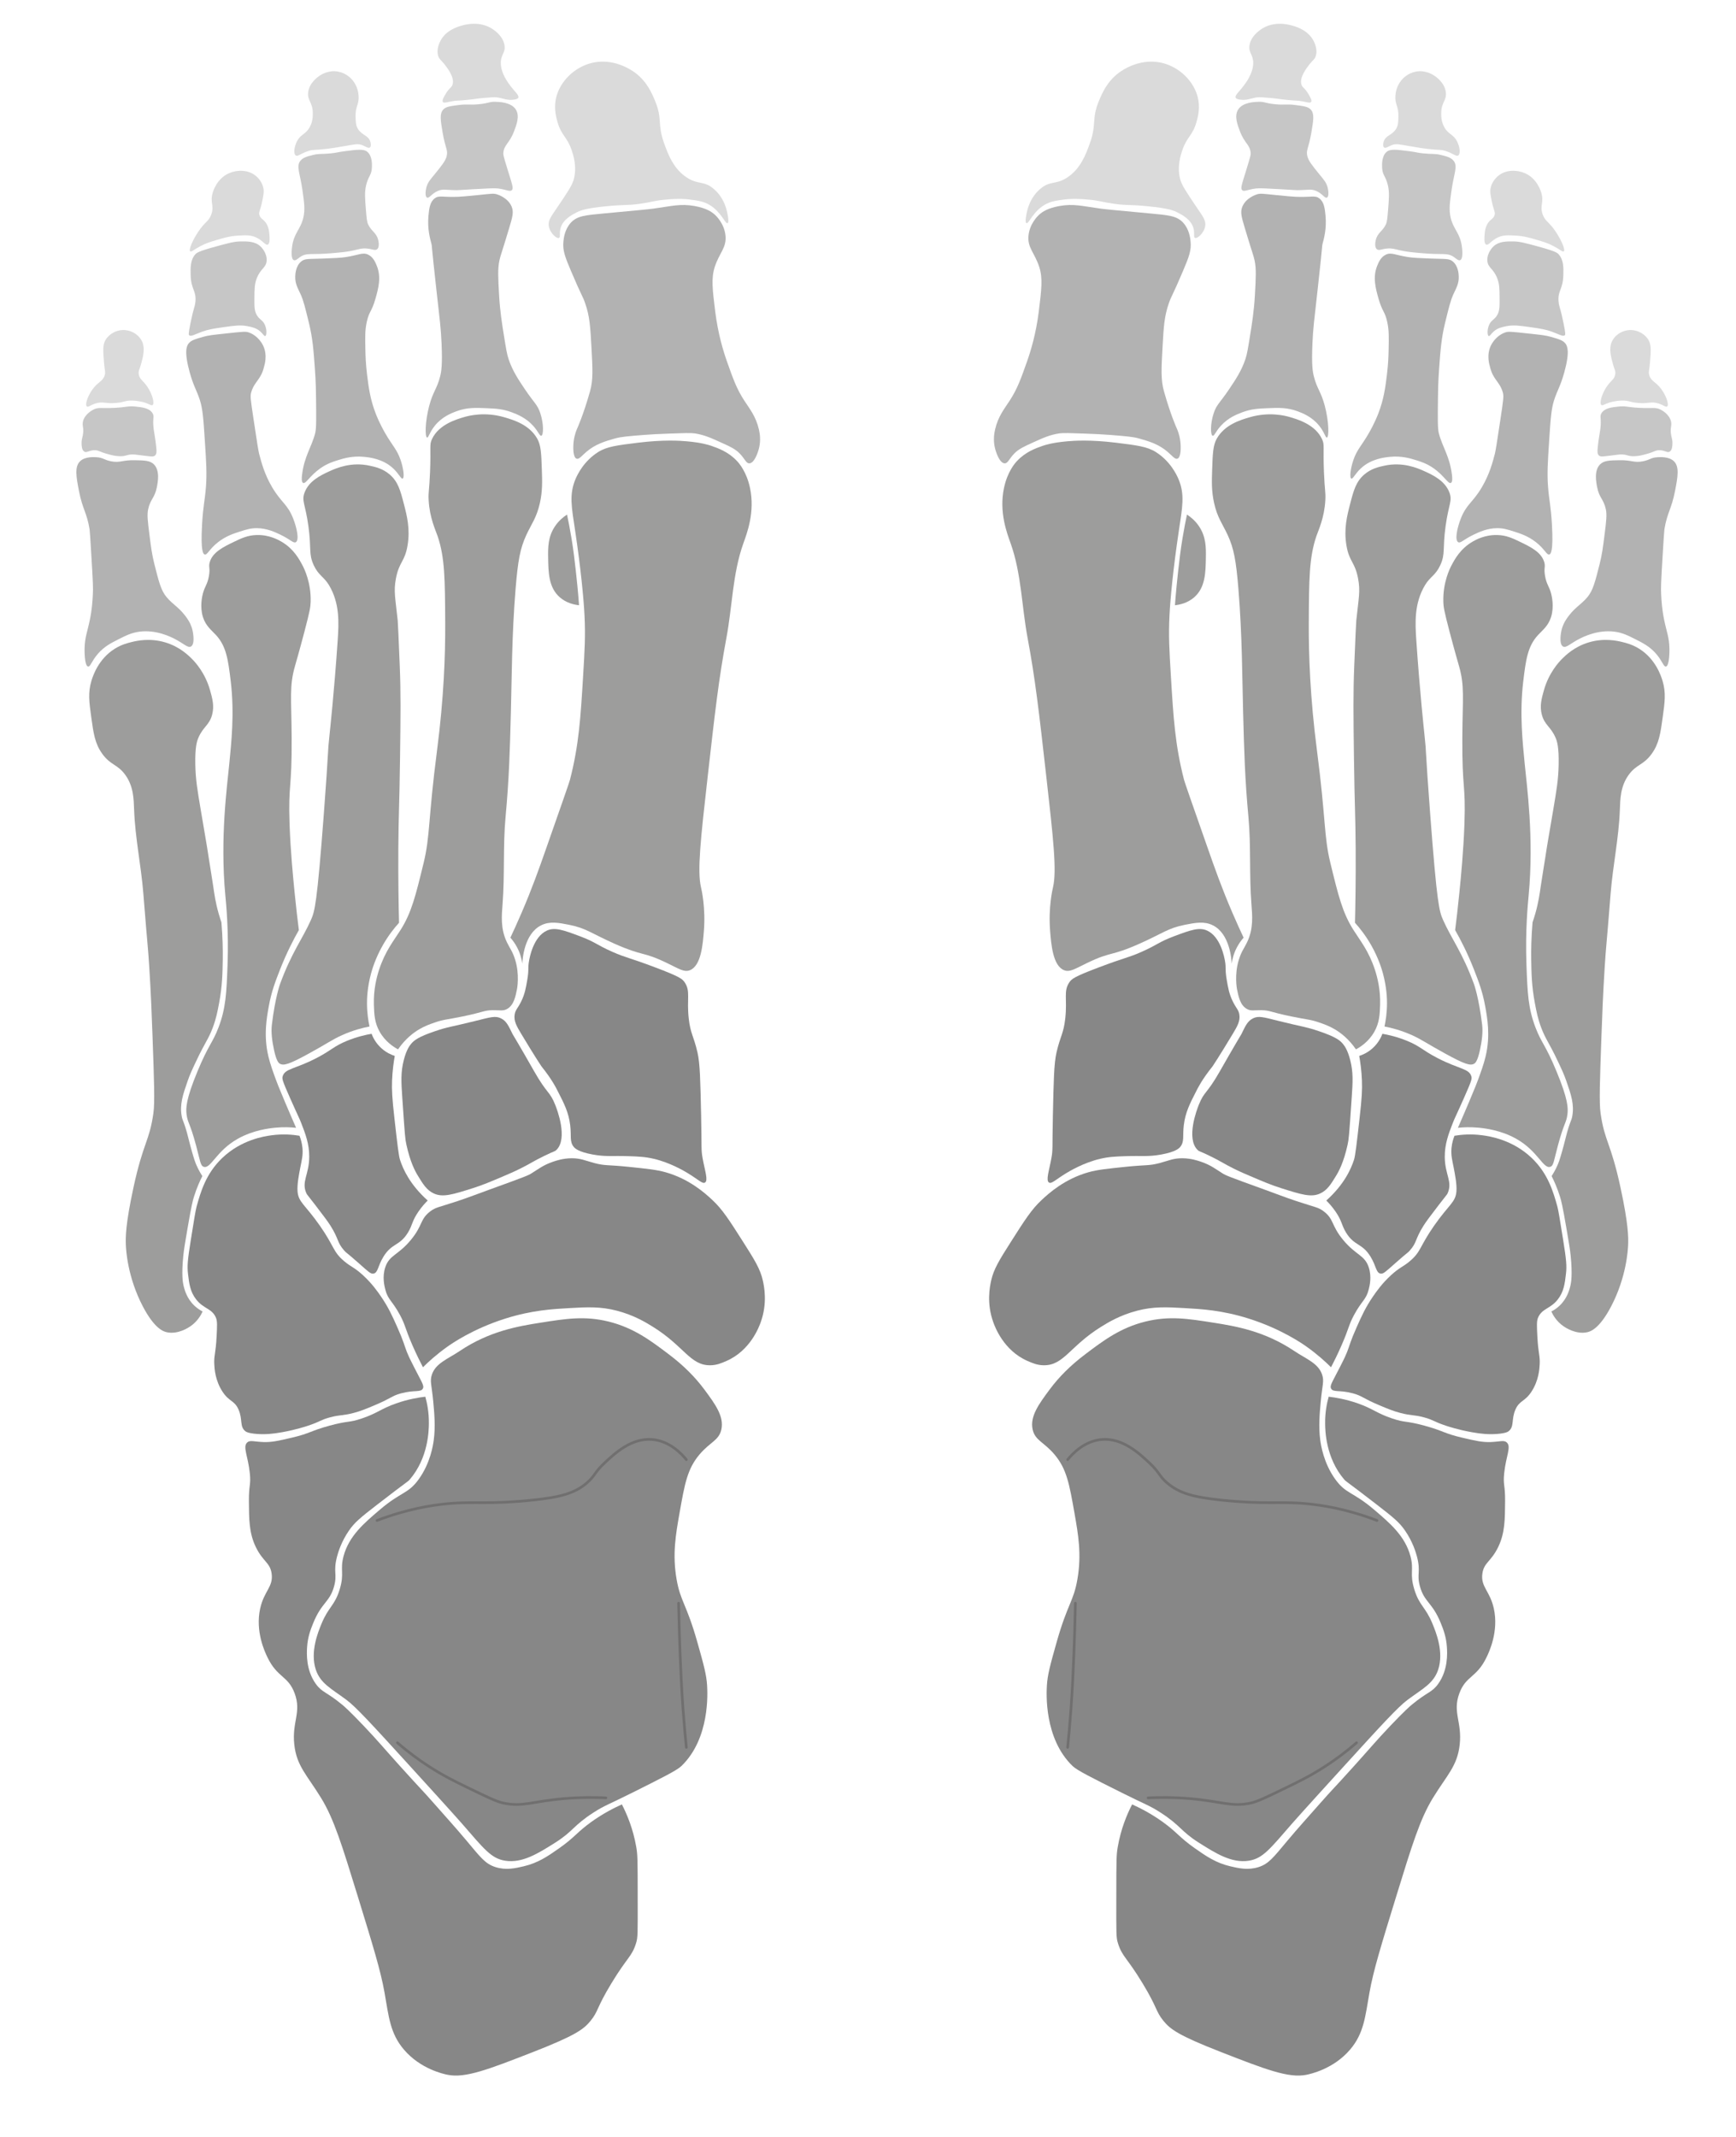 <?xml version="1.0" encoding="utf-8"?>
<!-- Generator: Adobe Illustrator 27.0.0, SVG Export Plug-In . SVG Version: 6.00 Build 0)  -->
<svg version="1.1" xmlns="http://www.w3.org/2000/svg" xmlns:xlink="http://www.w3.org/1999/xlink" x="0px" y="0px"
	 viewBox="0 0 649.19 798.69" enable-background="new 0 0 649.19 798.69" xml:space="preserve">
<g>
	<path id="rightTalus" fill="#878787" d="M392.53,519.36c3.43-4.6,7.64-8.9,13.43-13.26c6.53-4.92,12.92-9.79,22.35-12.12
		c8.92-2.2,15.85-1.11,25.59,0.43c8.28,1.31,19.01,3.12,30.11,10.57c4.44,2.98,9.01,4.56,10.41,8.85c0.82,2.49,0.07,3.73-0.52,10.06
		c-0.39,4.21-0.87,9.38-0.18,14.42c0.26,1.9,1.25,8.51,5.58,14.56c4.02,5.61,6.48,4.55,14.52,11.38
		c5.99,5.09,11.61,9.86,13.63,17.43c1.4,5.26-0.41,6.31,1.44,12.4c1.89,6.18,4.18,6.46,6.81,12.87c1.27,3.1,4.33,10.52,2.11,17.15
		c-1.73,5.15-5.7,7.01-11.45,11.27c-3.58,2.65-10.07,9.76-23.03,23.97c-16.73,18.34-19.98,22.07-19.98,22.07
		c-8.5,9.77-11.12,13.28-16.39,14.09c-6.39,0.97-12.27-2.73-18.54-6.68c-6.96-4.38-6.72-6.36-14.52-11.38
		c-4.19-2.69-5.36-2.83-14.51-7.41c-11.06-5.53-16.58-8.29-18.26-9.9c-10.75-10.31-9.79-27.36-9.64-30.08
		c0.23-4.11,1.34-8.05,3.56-15.93c4.16-14.79,6.4-15.41,7.86-23.85c1.61-9.31,0.31-16.69-1.09-24.64
		c-1.95-11.05-2.93-16.57-7.46-21.95c-4.01-4.75-7.29-5.23-8.2-9.38C385.1,529.46,388.43,524.87,392.53,519.36z"/>
	<path id="rightCalcaneus" fill="#878787" d="M423.36,674.45c-1.98,3.85-4.21,9.21-5.36,15.86c-0.51,2.95-0.54,4.33-0.55,18.72
		c-0.01,14.23-0.08,15.08,0.64,17.38c1.58,5,3.22,5.08,9.17,14.88c5.73,9.44,4.8,10.33,7.8,14.04c2.55,3.15,5.62,5.46,21.36,11.61
		c16.93,6.62,25.53,9.9,32.09,8.58c1.7-0.34,10.19-2.21,16.34-9.4c5.23-6.1,5.69-12.44,7.28-21.38c1.47-8.26,4.32-17.48,10-35.94
		c5.93-19.25,8.9-28.88,13.68-36.7c5.21-8.52,9.2-11.97,10.06-20.05c0.91-8.55-2.78-12.01-0.13-19.14
		c2.47-6.66,6.44-5.67,10.21-13.54c0.9-1.88,4.58-9.57,2.67-18.17c-1.47-6.61-4.96-8.04-4.28-13.01c0.58-4.2,3.24-4.41,5.92-9.95
		c2.58-5.33,2.52-10.5,2.58-17.1c0.05-6.28-0.81-5.99-0.34-10.5c0.67-6.41,2.72-9.84,1-11.46c-1.08-1.02-2.56-0.29-6.12-0.17
		c-3.13,0.1-5.65-0.48-10.68-1.66c-6.79-1.58-6.8-2.51-14.05-4.48c-7.17-1.94-6.97-0.97-12.04-2.68c-5.89-1.98-7.08-3.61-12.86-5.64
		c-4.51-1.58-8.39-2.2-10.88-2.49c-0.64,2.28-1.39,5.78-1.33,10.08c0.03,2.43,0.16,12.71,7.11,20.83c0.81,0.95,0.29,0.21,12,9.26
		c6.66,5.15,8.66,6.81,10.78,9.88c2.9,4.2,4.07,8.23,4.47,9.77c1.5,5.8-0.2,6.41,1.1,11.1c1.64,5.92,4.61,5.91,7.74,13.58
		c0.96,2.35,2.12,5.26,2.35,9.23c0.12,2.11,0.49,8.37-3.27,13.61c-2.36,3.29-4.02,2.93-9.89,7.8c-0.71,0.59-2.53,2.13-8,7.87
		c-5.4,5.68-7.69,8.52-13.59,15.05c-8.32,9.22-7.84,8.43-12.78,14.04c-4.02,4.57-8.12,9.08-12.03,13.75
		c-5.28,6.29-7.02,8.74-10.89,9.97c-3.94,1.25-7.51,0.42-10.53-0.29c-5.41-1.26-9.05-3.77-13.3-6.76c-5.87-4.12-6.55-5.9-11.96-9.8
		C430.3,677.76,426.14,675.69,423.36,674.45z"/>
	<path id="rightNavicular" fill="#878787" d="M389.53,448.53c-3.78,3.52-6.34,7.54-11.47,15.6c-4.29,6.74-6.45,10.19-7.41,14.51
		c-0.5,2.25-1.78,8.45,0.8,15.59c0.58,1.62,3.81,10.55,12.81,14.47c1.88,0.82,3.6,1.57,6,1.61c7.55,0.12,9.77-7.09,21.47-14.36
		c2.63-1.64,7.12-4.38,13.52-6.04c6.13-1.59,10.88-1.36,17.77-0.97c6.18,0.35,13.96,0.78,23.84,3.89
		c12.19,3.83,20.17,9.4,21.81,10.57c3.94,2.8,6.96,5.55,9.08,7.65c0.94-1.79,2.39-4.67,3.98-8.31c2.84-6.54,2.54-7.33,4.58-11.15
		c2.93-5.47,4.53-5.68,5.53-9.62c0.33-1.31,1.2-4.7,0-8.3c-1.54-4.64-4.75-4.39-9.57-10.22c-4.58-5.54-3.32-7.74-7.36-10.75
		c-2-1.48-2.88-1.37-10.14-3.77c-4-1.32-7.93-2.86-11.9-4.29c-13.81-4.98-14.52-5.33-15.71-6.07c-2.49-1.54-4.3-3.05-7.92-4.3
		c-1.35-0.47-3.87-1.32-7.1-1.34c-3.4-0.02-5.09,0.89-8.46,1.79c-4.12,1.09-4.9,0.6-12.76,1.41c-7.04,0.73-10.55,1.09-13.89,2.03
		C398.08,440.69,392.18,446.06,389.53,448.53z"/>
	<path id="rightCuboid" fill="#878787" d="M497.77,519c-0.62-1.23,0.59-2.51,4.52-10.43c0.37-0.74,0.91-1.82,1.5-3.32
		c0.94-2.4,1.14-3.8,3.57-9.23c1.84-4.13,3.32-7.4,6.05-11.38c1.35-1.96,3.41-4.93,6.84-8.06c3.26-2.97,4.29-2.93,6.95-5.17
		c4.28-3.6,3.58-5.38,9.1-13.28c5.59-8,8.09-8.73,8.35-12.98c0.16-2.55-0.51-6.01-1.04-8.75c-0.51-2.64-1.06-4.53-0.81-7.29
		c0.18-1.98,0.71-3.57,1.12-4.59c2.43-0.41,6.11-0.76,10.48-0.17c2.76,0.38,11.25,1.66,18.39,8.47c6.18,5.89,8.12,12.86,9.6,18.16
		c0.37,1.32,0.97,5.04,2.16,12.46c1.2,7.49,1.4,9.76,1.05,12.72c-0.42,3.55-0.78,6.62-3,9.48c-2.87,3.71-5.95,3.32-7.46,6.93
		c-0.52,1.23-0.43,3.12-0.24,6.84c0.35,6.8,1.05,7.14,0.88,10.54c-0.08,1.72-0.37,6.09-3.06,10.2c-2.56,3.91-4.44,3.18-6,6.69
		c-1.63,3.69-0.36,6.31-2.51,8.08c-0.27,0.22-1.07,0.81-4.42,1.06c-2.96,0.22-5.73,0.01-9.33-0.64c-5.23-0.93-9.06-2.21-9.89-2.49
		c-4.65-1.57-4.4-2.07-7.94-3.04c-4.01-1.1-4.69-0.56-8.97-1.69c-2.63-0.69-4.4-1.43-7.52-2.73c-6.76-2.82-6.64-3.64-10.25-4.6
		C500.84,519.45,498.54,520.53,497.77,519z"/>
	<path id="rightLateralCuneiform" fill="#878787" d="M495.98,448.73c0.89,0.88,2.15,2.24,3.43,4.09c2.5,3.62,2.19,4.97,3.92,7.83
		c3.13,5.18,6.03,3.87,9.22,9.11c2.13,3.49,1.99,5.97,3.69,6.28c1.08,0.2,1.87-0.66,5.58-3.93c4.92-4.34,4.53-3.72,5.37-4.67
		c2.79-3.15,1.85-4.05,5.14-9.29c1.03-1.64,2.6-3.69,5.74-7.8c3.04-3.98,3-3.73,3.27-4.32c1.97-4.35-1.02-6.91-1.06-13.63
		c-0.03-4.83,1.47-8.71,3-12.64c0.79-2.03,1.09-2.39,4.15-9.29c2.88-6.51,3.06-7.2,2.79-8.15c-0.86-2.98-4.55-2.62-12.75-6.89
		c-5.73-2.99-6.29-4.34-11.35-6.41c-3.74-1.52-7.01-2.24-9.16-2.61c-0.44,1.18-1.47,3.44-3.73,5.45c-1.87,1.67-3.79,2.45-4.94,2.82
		c0.39,2.15,0.85,5.3,1.01,9.11c0.14,3.55-0.02,6.64-0.9,14.36c-1.04,9.19-1.56,13.79-2.06,15.34
		C505.19,437.05,502.6,442.8,495.98,448.73z"/>
	<path id="rightIntermediateCuneiform" fill="#878787" d="M468.55,380.65c-2.08,1.04-2.84,2.89-4.3,5.85
		c-0.02,0.04-2.79,4.62-8.07,13.91c-4.91,8.63-5.81,7.38-7.86,12.49c-0.74,1.84-4.85,12.57-0.49,16.92c0.6,0.6,0.58,0.3,4.5,2.2
		c4.25,2.06,5.07,2.81,8.97,4.75c2.45,1.22,4.21,1.97,6.94,3.13c4.08,1.73,7.11,3.02,10.82,4.2c7.5,2.37,11.25,3.56,14.62,2
		c2.67-1.23,4.04-3.47,6-6.69c0.99-1.62,2.81-4.94,4.26-11.54c0.48-2.2,0.55-3.05,1.54-17.55c0.41-5.97,0.62-9.52-0.57-14.13
		c-0.93-3.63-2.04-5.19-2.72-6.01c-1.08-1.3-2.67-2.62-8.97-4.75c-5.02-1.7-5.63-1.48-15.18-3.85
		C472.45,380.18,470.64,379.6,468.55,380.65z"/>
	<path id="rightMedialCuneiform" fill="#878787" d="M399.9,367.15c0.87-1.28,1.94-2.14,10.95-5.54c10.1-3.82,10.89-3.55,16.03-5.82
		c6.05-2.67,6.3-3.63,12.06-5.8c6.29-2.37,9.51-3.51,12.46-2.16c5.04,2.3,6.43,9.94,6.68,11.32c0.5,2.73-0.04,3.2,0.71,7.37
		c0.44,2.45,0.8,4.93,2.21,7.77c1.33,2.7,2.17,3.11,2.46,4.91c0.39,2.42-0.75,4.38-2.43,7.19c-5.27,8.77-7.56,12.15-7.56,12.15
		c-4.1,5.12-5.53,8.15-6.25,9.56c-2.23,4.34-3.94,7.68-4.52,12.42c-0.52,4.26,0.31,6.13-1.35,8.18c-0.38,0.47-1.6,1.82-7.01,2.82
		c-5.01,0.92-7.26,0.42-13.41,0.63c-3.75,0.13-6.21,0.22-9.47,0.98c-6.27,1.46-11.64,4.71-12.74,5.38c-3.96,2.4-5.47,4.1-6.44,3.5
		c-1.25-0.78,0.03-4.37,0.87-8.95c0.65-3.52,0.31-3.68,0.58-15.92c0.29-12.99,0.39-19.5,1.35-23.7c1.45-6.33,2.63-6.97,3.28-12.71
		C399.18,373.25,397.6,370.53,399.9,367.15z"/>
	<path id="rightMetatarsal1" fill="#9D9D9C" d="M397.94,362.65c2.14,0.83,3.97-0.48,8.54-2.68c9.42-4.55,8.55-2.29,19.77-7.29
		c8.57-3.82,10.42-5.73,16.85-7.01c3.99-0.79,7.27-1.39,10.45,0.19c6.42,3.2,6.98,12.88,7.05,14.33c0.21-1.54,0.71-3.76,1.98-6.14
		c0.8-1.5,1.69-2.69,2.48-3.57c-1.06-2.25-2.55-5.47-4.23-9.39c-3.87-8.99-6.36-15.98-9.39-24.64c-5.57-15.89-8.36-23.84-8.65-24.94
		c-3.37-13.02-4-23.47-4.92-38.69c-0.6-9.94-0.91-15.14-0.53-22.78c0.31-6.33,1.42-17.77,3.47-31.46c1.35-9,2.34-13.71-0.1-19.5
		c-0.7-1.66-3.09-6.72-8.5-10.13c-3.25-2.04-7.12-2.52-14.86-3.47c-9.6-1.18-15.77-0.76-18.36-0.52c-5.42,0.49-7.99,1.31-9.17,1.72
		c-2.49,0.87-6.31,2.22-9.52,5.66c-0.75,0.8-3.56,3.97-4.85,10.04c-1.93,9.08,1.16,17.01,2.51,20.79c4,11.23,4.11,23.48,6.3,35.2
		c2.88,15.38,4.26,27.54,7.01,51.86c2.65,23.42,3.95,35.25,2.52,41.37c-0.19,0.8-1.81,7.63-1.08,16.51
		C393.1,352.78,393.68,361,397.94,362.65z"/>
	<path id="rightSesamoid" fill="#9D9D9C" d="M442.2,201.22c-0.75,4.56-1.14,7.98-1.57,11.77c-0.39,3.44-0.85,7.94-1.25,13.24
		c1.8-0.2,4.73-0.81,7.21-2.98c4.17-3.65,4.26-9.28,4.35-14.69c0.07-3.89,0.08-7.94-2.57-11.86c-1.47-2.18-3.25-3.56-4.49-4.36
		C443.41,194.53,442.8,197.57,442.2,201.22z"/>
	<path id="rightMetatarsal2" fill="#9D9D9C" d="M466.35,352.21c-1.22,2.52-2.12,3.39-3.1,6.59c-1.71,5.53-0.68,10.86-0.68,10.86
		c0.58,2.9,1.21,6.03,3.68,7.45c1.53,0.88,2.61,0.44,5.46,0.48c3.31,0.05,3.07,0.66,11.17,2.33c6.01,1.24,7,1.08,10.45,2.27
		c1.76,0.61,3.69,1.27,5.91,2.59c2.04,1.22,5.09,3.46,7.83,7.45c1.71-0.92,4.8-2.91,6.89-6.62c1.89-3.36,2.03-6.47,2.14-10.01
		c0.18-5.79-1.06-10.41-1.92-13.07c-2.32-7.1-5.51-10.9-8.07-14.96c-4.09-6.48-5.6-12.69-8.63-25.12
		c-2.43-9.99-1.65-16.26-4.99-41.94c-2.57-19.75-3.12-35.91-3.06-47.55c0.08-16.38,0.12-24.57,2.85-32.59
		c0.72-2.12,2.99-6.82,3.34-13.42c0.17-3.13-0.24-3.47-0.52-10.51c-0.38-9.56,0.32-10.1-0.73-12.33c-2.55-5.47-9.17-7.4-12.27-8.29
		c-1.33-0.38-7.42-2.03-14.81,0.15c-3.41,1-9.27,2.73-12.25,7.95c-1.44,2.52-1.54,5.6-1.75,11.76c-0.14,4.12-0.27,7.86,0.73,12.33
		c1.21,5.47,3.16,7.82,5.09,11.99c2.28,4.95,3.13,9.43,4.01,20.2c1.42,17.42,1.39,32.46,1.75,45.99
		c0.39,14.61,0.67,24.96,1.99,39.15c1,10.82,0.27,21.75,1.12,32.58C468.3,342.18,468.82,347.09,466.35,352.21z"/>
	<path id="rightMetatarsal3" fill="#9D9D9C" d="M517.67,174.07c-2.01,0.44-4.87,1.04-7.51,3.31c-3.07,2.65-3.97,5.93-5.3,11.09
		c-1.11,4.28-2.38,9.23-1.35,15.4c1.04,6.18,3.14,6.04,4.34,12.29c0.94,4.88,0.22,7.32-0.66,15.82c-0.1,0.97-0.32,6.28-0.76,16.9
		c-0.41,9.92-0.32,18.18-0.11,34.28c0.25,18.83,0.55,20.66,0.64,33.98c0.07,11.87-0.11,21.53-0.26,27.77
		c1.83,2.02,4.05,4.83,6.12,8.48c2.73,4.83,3.93,8.95,4.32,10.39c1.47,5.39,1.55,9.72,1.54,11.23c-0.01,3.53-0.47,6.49-0.94,8.67
		c2.39,0.46,6.08,1.36,10.27,3.24c3.75,1.69,5.43,3.05,12.39,6.86c7.34,4.02,9.46,4.69,10.95,3.76c0.29-0.18,1.15-0.8,2.05-4.87
		c0.78-3.57,1.19-6.81,0.85-9.67c-1.22-10.13-3.01-15.06-3.01-15.06c-4.33-11.91-8.41-16.92-11.61-24.11
		c-1.42-3.2-2.26-5.91-4.82-39.76c-1.94-25.61-1.28-21.7-2.12-29.42c-0.07-0.69-1.79-16.55-3.05-35.28
		c-0.44-6.61-0.83-13.82,3.25-20.65c1.92-3.2,3.93-3.61,5.7-7.44c2-4.33,0.81-5.97,2-14.62c1.15-8.34,2.61-9.39,1.45-12.51
		c-1.62-4.37-6.01-6.51-9.4-8.04C530.13,174.97,524.55,172.55,517.67,174.07z"/>
	<path id="rightMetatarsal4" fill="#9D9D9C" d="M555.56,394.85c-0.71,2.99-1.88,6.16-2.84,8.77c-0.42,1.14-1.04,2.77-3.33,8.19
		c-1.04,2.45-2.45,5.77-4.19,9.74c1.96-0.21,4.59-0.34,7.67-0.05c2.29,0.22,8.28,0.88,14.08,4.12c8.18,4.57,10.13,11.4,12.8,10.5
		c1.26-0.43,1.27-2.1,2.87-8.05c2.3-8.55,3.14-8.32,3.54-11.6c0.27-2.25,0.26-5.5-4.03-15.87c-4.2-10.18-5.69-10.68-7.93-16.57
		c-2.73-7.17-2.99-12.87-3.37-23.39c-0.47-12.99,0.53-22.8,0.82-25.91c2.04-21.74-0.7-41.09-1.47-49.21
		c-0.71-7.5-2.02-18.62-0.54-30.91c0.96-7.96,1.63-13.02,5.48-17.21c1.67-1.82,3.86-3.4,4.92-6.79c1.22-3.9,0.23-7.91,0.04-8.66
		c-0.75-2.89-1.75-3.46-2.3-6.7c-0.52-3.04,0.23-3.26-0.28-5.08c-1.07-3.8-5.19-5.78-9.08-7.65c-2.78-1.34-5.08-2.44-8.44-2.54
		c-4.66-0.14-8.06,1.76-9.24,2.44c-4.7,2.71-6.8,6.74-8.01,9.04c-0.56,1.08-3.18,6.28-2.98,13.45c0.05,1.97,0.31,3.51,2.28,11.03
		c1.88,7.14,3.41,12.44,3.56,12.94c2.19,7.62,1.35,12,1.26,26.82c-0.12,19.53,1.31,17.15,0.79,32.19
		c-0.36,10.33-1.33,20.11-1.9,25.82c-0.56,5.68-1.14,10.45-1.58,13.94c1.97,3.46,4.57,8.43,7.02,14.69
		c1.77,4.52,3.24,8.33,4.21,13.72C556.17,380.34,557.42,387.03,555.56,394.85z"/>
	<path id="rightMetatarsal5" fill="#9D9D9C" d="M584.1,430.55c-0.83,2.9-1.22,3.99-1.71,5.08c-0.76,1.72-1.57,3.07-2.15,3.96
		c0.88,1.73,2.08,4.35,3.12,7.67c0.47,1.51,0.93,3.22,2.4,11.76c0.91,5.3,1.37,8,1.61,10.43c0.71,7.18,0.14,9.98-0.04,10.82
		c-0.41,1.86-1.29,5.09-4.11,7.76c-1.13,1.08-2.26,1.75-3.08,2.17c0.54,1.2,1.84,3.66,4.57,5.54c0.59,0.41,4.61,3.14,8.83,2.22
		c1.25-0.27,4.59-1.31,8.97-9.68c5.72-10.94,6.26-21.09,6.34-22.91c0.12-2.87,0.12-7.72-2.82-21.36
		c-3.69-17.14-5.96-17.25-7.48-27.9c-0.56-3.91-0.28-12.03,0.3-28.13c0.31-8.62,0.59-16.26,1.26-26.78
		c0.52-8.14,0.49-5.75,2.2-27.24c0.83-10.4,3.05-20.68,3.44-31.1c0.16-4.23,0.19-8.92,3.32-13.24c2.93-4.04,5.49-3.53,8.63-7.91
		c2.72-3.79,3.25-7.61,4.07-13.54c0.8-5.79,1.29-9.26-0.06-13.72c-0.52-1.72-2.55-8.1-8.7-11.95c-2.54-1.59-4.85-2.16-6.45-2.55
		c-1.92-0.46-6.73-1.55-12.47,0.17c-5.39,1.62-8.64,4.83-10.12,6.33c-0.94,0.95-4.76,4.97-6.6,11.51c-0.87,3.09-1.65,5.86-0.8,9.13
		c1.04,4,3.4,4.51,5.19,8.76c0.49,1.16,1.25,3.36,1.11,10.02c-0.12,5.66-0.79,9.46-1.99,16.61c-2.03,12.1-2.05,11.75-3.05,18.32
		c-0.52,3.41-1.12,6.82-1.62,10.24c-0.46,3.15-0.89,6.34-2.1,10.55c-0.38,1.33-0.74,2.42-1,3.16c-0.48,5.59-0.55,10.34-0.5,13.94
		c0.08,5.07,0.17,9.96,1.37,16.27c0.62,3.25,1.1,5.79,2.36,9.14c1.65,4.4,2.84,5.39,6.21,12.54c1.56,3.3,2.34,4.95,3.22,7.5
		c1.75,5.01,2.98,8.68,2.2,13.01c-0.34,1.92-0.62,1.4-2,6.32C585.28,426.02,585.09,427.08,584.1,430.55z"/>
	<path id="rightProximalPhalanx1" fill="#B2B2B2" d="M372.07,167.47c-0.71-2.93-0.29-5.47,0.07-7.03c1.13-4.83,3.43-7.6,5.45-10.71
		c2.9-4.48,4.16-8.06,6.53-14.77c1.33-3.78,3.3-10.21,4.32-18.39c1.04-8.37,1.56-12.56,0.2-16.77c-1.73-5.38-4.55-7.22-4.01-11.9
		c0.5-4.38,3.48-7.2,3.91-7.6c1.28-1.17,3.32-2.53,7.69-3.3c5.3-0.93,8.31,0.02,15.43,0.99c1.88,0.26,7.28,0.76,18.07,1.76
		c7.27,0.68,10.31,0.9,12.69,3.46c2.36,2.54,2.69,5.9,2.81,7.1c0.32,3.25-0.59,5.67-2.75,10.77c-4.11,9.73-4.38,9.35-5.41,12.34
		c-1.69,4.91-1.9,8.68-2.32,16.22c-0.46,8.23-0.69,12.34,0.53,16.65c2.51,8.89,4.75,13.77,4.75,13.77c0.16,0.35,1.06,2.29,1.37,4.99
		c0.24,2.09,0.29,5.91-1.1,6.4c-0.92,0.32-1.88-1.01-3.57-2.48c-3.49-3.02-7.16-4.05-10.92-5.11c-2.13-0.6-4.93-0.83-10.54-1.28
		c-3.25-0.26-5.52-0.35-10.06-0.52c-5.04-0.19-7.59-0.28-9.02-0.07c-3.56,0.53-6.07,1.67-9.67,3.3c-3.71,1.68-5.57,2.53-7.23,4.24
		c-1.99,2.05-2.37,3.68-3.57,3.66C373.91,173.17,372.55,169.45,372.07,167.47z"/>
	<path id="rightProximalPhalanx2" fill="#B2B2B2" d="M453.88,154.42c1.09-3.28,2.26-3.72,5.84-9.05c2.48-3.69,4.58-6.85,6.03-11.2
		c0.59-1.76,0.93-3.86,1.6-7.98c0.87-5.37,1.59-9.84,1.93-15.89c0.37-6.58,0.55-9.86-0.13-13c-0.44-2.04-0.73-2.33-3.64-12.05
		c-1.27-4.23-1.76-6-0.92-8.02c1.36-3.29,5.1-4.47,5.45-4.58c1.39-0.42,2.07-0.24,7.02,0.25c4.06,0.4,6.1,0.6,7.52,0.66
		c5.87,0.23,7.16-0.65,8.79,0.59c1.8,1.37,2.07,3.84,2.32,6.52c0.46,4.88-0.63,8.64-1.09,10.37c-0.26,0.97,0.08-0.18-1.88,17.34
		c-1.28,11.44-1.68,14.29-1.93,20.04c-0.35,8.01,0.08,10.49,0.55,12.32c1.19,4.69,2.66,5.56,4.09,11.01
		c1.54,5.85,1.62,11.6,0.77,11.8c-0.52,0.12-0.9-1.96-2.86-4.4c-2.73-3.41-6.31-4.75-8.01-5.39c-3.98-1.5-7.26-1.36-11.45-1.18
		c-3.27,0.14-5.95,0.25-9.34,1.53c-1.9,0.72-5.23,1.97-8.02,5.07c-1.92,2.13-2.44,3.87-3.03,3.7
		C452.62,162.62,452.57,158.35,453.88,154.42z"/>
	<path id="rightProximalPhalanx3" fill="#B2B2B2" d="M506.13,171.89c1.36-3.94,3.03-5.25,5.74-9.96c2.06-3.56,3.22-6.5,3.52-7.27
		c2.14-5.5,2.71-10.11,3.27-14.69c0.5-4.09,0.58-7.15,0.62-9.15c0.11-4.94,0.16-7.41-0.52-10.51c-0.9-4.08-1.8-3.64-3.22-8.58
		c-1.11-3.88-2.26-8.09-0.55-12.32c0.54-1.34,1.34-3.31,3.26-4.23c2.06-0.98,3.5,0.17,8.4,0.92c1.84,0.28,3.92,0.36,8.07,0.53
		c5.94,0.23,7.17-0.06,8.57,1.11c2.08,1.74,2.19,4.77,2.22,5.61c0.1,2.68-1,4.44-2.03,6.68c-1.02,2.23-1.72,5.06-3.1,10.74
		c-1.39,5.7-1.71,10.08-2.22,17.13c-0.36,4.95-0.41,8.7-0.43,11.15c-0.08,7.39-0.13,11.08,0.32,12.84
		c1.34,5.28,4.11,8.61,4.94,15.77c0.08,0.7,0.27,2.54-0.43,2.85c-0.99,0.45-2.56-2.73-6.38-5.43c-2.6-1.84-5.01-2.58-6.77-3.12
		c-2.13-0.66-5.39-1.63-9.64-1.2c-1.97,0.2-6.97,0.69-10.84,4.28c-2.18,2.02-2.99,4.08-3.58,3.84
		C504.58,178.56,505.06,174.98,506.13,171.89z"/>
	<path id="rightProximalPhalanx4" fill="#B2B2B2" d="M545.3,202.66c-1.38-0.81-0.35-5.43,0.95-8.76c2.15-5.52,4.46-5.96,7.89-11.76
		c2.88-4.88,4.03-9.29,4.89-12.57c0.29-1.11,0.86-4.85,1.98-12.28c1.27-8.41,1.39-9.25,0.94-10.75c-1.21-4.01-3.64-4.61-4.77-9.44
		c-0.14-0.58-1.41-4.24,0.33-7.91c0.2-0.43,1.76-3.58,5.21-4.87c1.29-0.48,2-0.39,8.01,0.25c6.07,0.65,7.23,0.77,9.27,1.35
		c2.97,0.85,4.45,1.28,5.38,2.46c0.71,0.9,1.77,2.93-0.4,10.79c-1.47,5.3-2.55,6.52-3.79,10.32c-1.1,3.36-1.36,7.36-1.88,15.35
		c-0.53,8.09-0.79,12.14-0.41,17.11c0.4,5.22,1.06,7.02,1.46,14.2c0.57,10.06-0.47,10.96-0.97,11.1c-1.01,0.29-1.68-1.98-5.01-4.59
		c-2.99-2.34-6.01-3.28-8.14-3.96c-2.45-0.78-4.09-1.3-6.38-1.28c-3.75,0.03-6.8,1.47-8.88,2.47
		C547.26,201.69,546.18,203.17,545.3,202.66z"/>
	<path id="rightProximalPhalanx5" fill="#B2B2B2" d="M583.92,235.63c0.45-1.98,1.3-3.36,1.6-3.83c2.89-4.58,5.64-5.61,8.16-8.67
		c2.04-2.47,2.86-5.73,4.5-12.24c0.92-3.64,1.25-6.22,1.88-11.2c0.61-4.81,0.91-7.26,0.46-9.34c-0.85-3.88-2.45-4.14-3.25-8.22
		c-0.37-1.88-1.23-6.25,1.11-8.57c1.44-1.43,3.48-1.47,7.17-1.54c4.71-0.09,5.41,1.06,8.81,0.41c2.66-0.51,2.89-1.35,5.37-1.52
		c1.02-0.07,4.32-0.3,6.19,1.44c2.2,2.05,1.49,5.96,0.46,11.23c-1.33,6.84-2.91,7.9-3.96,14.27c-0.1,0.61-0.27,3.47-0.62,9.15
		c-0.69,11.36-0.72,12.88-0.6,15.11c0.13,2.45,0.3,5.58,1.14,9.66c0.9,4.36,1.87,6.45,1.96,10.64c0.01,0.29,0.1,6.48-1.31,6.74
		c-0.87,0.16-1.33-2.1-3.73-4.84c-2.35-2.69-4.95-4-7.65-5.36c-2.79-1.41-4.9-2.47-7.87-2.85c-6.12-0.79-11.51,1.87-13.04,2.65
		c-3.5,1.78-5.02,3.59-6.21,2.89C582.81,240.65,583.86,235.9,583.92,235.63z"/>
	<path id="rightMiddlePhalanx2" fill="#C6C6C6" d="M464.51,71.07c-0.68-0.68-0.17-2,1.57-7.62c1.62-5.24,1.65-5.63,1.62-6.17
		c-0.19-3.18-2.25-3.59-3.98-8.11c-0.96-2.51-2.22-5.78-0.73-8.18c1.71-2.77,6.13-2.9,7.66-2.94c2.36-0.07,2.36,0.54,6.24,0.91
		c3.58,0.34,4.08-0.13,7.37,0.28c3.32,0.42,4.98,0.63,5.98,1.79c1.31,1.52,0.94,3.87,0.16,8.5c-1.01,5.97-2.1,6.52-1.5,8.89
		c0.45,1.75,1.79,3.41,4.47,6.71c1.49,1.83,2.66,3,3.16,5.15c0.29,1.25,0.45,3.21-0.31,3.58c-0.81,0.39-1.68-1.51-4.11-2.53
		c-1.9-0.79-2.91-0.27-7.02-0.25c-0.94,0-0.32-0.03-6.1-0.35c-5.39-0.31-8.11-0.45-9.36-0.28
		C466.37,70.89,465.22,71.79,464.51,71.07z"/>
	<path id="rightMiddlePhalanx3" fill="#C6C6C6" d="M518.64,56.68c-1.99,1.58-1.84,4.85-1.79,5.98c0.13,2.86,1.31,3.08,2.14,6.5
		c0.64,2.65,0.45,4.96,0.07,9.57c-0.23,2.79-0.35,4.18-0.81,5.16c-1.24,2.63-3.1,3.05-3.76,5.81c-0.08,0.35-0.63,2.65,0.42,3.47
		c0.79,0.61,1.84-0.12,3.91-0.29c1.78-0.15,2.83,0.25,4.72,0.68c2.48,0.57,4.48,0.75,8.48,1.1c7.5,0.66,9.25-0.34,11.78,1.48
		c0.79,0.57,1.59,1.37,2.25,1.1c1.17-0.49,0.78-3.91,0.68-4.72c-0.63-5.47-3.18-6.6-4.25-11.2c-0.69-2.97-0.34-5.46,0.37-10.43
		c0.88-6.18,2.37-8.7,0.76-10.76c-1-1.28-2.64-1.69-4.86-2.23c-2.2-0.54-2.98-0.22-6.45-0.56c-2.56-0.25-2.34-0.45-5.34-0.83
		C522.3,55.91,519.95,55.64,518.64,56.68z"/>
	<path id="rightMiddlePhalanx4" fill="#C6C6C6" d="M558.49,92.11c-0.16,0.15-2.52,2.4-2.28,5.4c0.21,2.6,2.15,2.76,3.6,6.27
		c0.93,2.25,0.94,4.15,0.97,7.48c0.03,3.31,0.04,4.96-0.94,6.6c-1.03,1.72-2.23,1.75-3.03,3.7c-0.73,1.79-0.63,3.87-0.08,4.05
		c0.4,0.13,0.81-0.8,1.87-1.73c1.44-1.27,3.03-1.61,4.68-1.94c2.64-0.53,4.73-0.25,8.81,0.32c3.96,0.55,5.93,0.88,8.24,1.71
		c2.67,0.97,4.16,1.96,4.85,1.33c0.19-0.18,0.34-0.49-0.5-4.56c-0.52-2.53-0.84-3.78-1.01-4.42c-0.46-1.71-0.7-2.23-0.82-3.5
		c-0.42-4.21,1.63-4.55,1.77-9.95c0.08-2.75,0.15-5.6-1.67-7.73c-0.57-0.67-1.32-1.25-7.86-3.03c-4.45-1.21-6.71-1.82-8.86-1.86
		C563.31,90.21,560.6,90.16,558.49,92.11z"/>
	<path id="rightMiddlePhalanx5" fill="#C6C6C6" d="M597.49,167.16c0.34-3.31,0.73-5.02,0.94-6.6c0.58-4.26-0.43-4.87,0.55-6.27
		c1.26-1.8,3.82-2.07,6.34-2.33c2.71-0.28,3.1,0.23,7.54,0.48c5.31,0.29,6.22-0.36,8.24,0.72c0.46,0.25,3.11,1.67,3.77,4.3
		c0.44,1.77-0.44,2.38,0.08,5.24c0.22,1.21,0.49,1.71,0.47,2.93c-0.02,0.93-0.05,2.56-1,3.16c-0.92,0.58-1.71-0.45-3.75-0.51
		c-1.57-0.05-1.79,0.54-4.81,1.38c-1.56,0.44-2.89,0.8-4.59,0.86c-2.73,0.09-2.7-0.75-5.36-0.65c-0.83,0.03-0.85,0.12-5.29,0.62
		c-1.43,0.16-2.16,0.23-2.69-0.24C597.27,169.67,597.35,168.58,597.49,167.16z"/>
	<path id="rightDistalPhalanx1" fill="#DADADA" d="M383.71,80.87c0.26-1.65,1.04-6.57,5.22-10.19c3.74-3.24,5.67-1.52,9.93-4.18
		c5.23-3.27,7.28-8.97,8.71-12.95c2.62-7.28,0.54-8.97,3.36-15.77c1.19-2.87,3.01-7.23,7.42-10.54c1.21-0.91,8.68-6.28,17.62-3.33
		c6.27,2.07,11.16,7.55,12.17,13.52c0.61,3.59-0.29,6.74-0.72,8.24c-1.44,5.04-3.56,5.45-5.24,10.37
		c-0.61,1.79-2.14,6.28-0.79,11.12c0.6,2.15,2.34,4.73,5.81,9.89c2.59,3.84,3.8,5.24,3.51,7.34c-0.37,2.66-2.93,4.92-3.83,4.54
		c-0.64-0.28-0.06-1.75-0.58-3.66c-0.91-3.29-4.33-5.03-6.16-5.95c-1.35-0.69-3.31-1.47-10.99-2.23c-7.24-0.71-7.41-0.2-12.55-0.92
		c-4.56-0.64-5.1-1.14-9.61-1.56c-5.17-0.49-7.98-0.16-8.84-0.05c-3.12,0.4-5.29,0.68-7.58,2.04c-4.38,2.61-5.86,7.19-6.73,6.81
		C383.35,83.2,383.59,81.62,383.71,80.87z"/>
	<path id="rightDistalPhalanx2" fill="#DADADA" d="M462.11,36.57c-0.45-0.92,1.28-2.27,2.91-4.44c0.98-1.3,3.49-4.61,3.62-8.35
		c0.12-3.38-1.81-3.91-1.39-6.8c0.49-3.34,3.47-5.42,4.3-6c4.9-3.43,10.77-1.69,11.89-1.36c1.42,0.42,5.75,1.7,7.78,5.67
		c0.33,0.65,1.69,3.29,0.75,5.84c-0.43,1.18-0.95,1.23-2.24,2.87c-1.17,1.49-3.93,5.01-3.02,7.68c0.41,1.19,1.14,1.03,2.58,3.47
		c0.68,1.15,1.43,2.42,1,2.98c-0.39,0.51-1.51,0.07-3.58-0.31c-1.77-0.33-1.17-0.04-5.55-0.49c-3.49-0.36-3.67-0.52-6.43-0.74
		c-2.49-0.2-3.74-0.31-4.49-0.21c-2.48,0.31-3.81,1.22-6.39,0.88C462.39,37.08,462.17,36.69,462.11,36.57z"/>
	<path id="rightDistalPhalanx3" fill="#DADADA" d="M517.43,52.96c0.72-2.38,3.08-2.37,4.56-4.65c0.88-1.36,0.91-2.71,0.96-4.79
		c0.09-3.86-1.36-4.46-1.13-7.68c0.06-0.85,0.29-3.55,2.32-5.93c0.47-0.55,2.25-2.57,5.33-3.14c3.51-0.65,6.19,1.04,6.91,1.51
		c0.54,0.35,3.95,2.66,4.32,6.33c0.3,2.96-1.7,3.64-1.75,7.61c-0.01,0.99-0.04,3.17,1.16,5.33c1.51,2.73,3.36,2.55,4.77,5.29
		c1.02,1.98,1.38,4.63,0.44,5.27c-0.78,0.53-1.86-0.77-4.73-1.68c-1.92-0.61-2.18-0.26-6.43-0.74c-2.23-0.25-4.12-0.57-7.03-1.07
		c-4.03-0.68-4.9-0.95-6.37-0.47c-1.51,0.5-2.54,1.43-3.15,0.99C517.09,54.77,517.22,53.67,517.43,52.96z"/>
	<path id="rightDistalPhalanx4" fill="#DADADA" d="M555.21,87.4c0.08-0.91,0.19-2.07,0.83-3.36c1.08-2.16,2.31-1.98,2.84-3.54
		c0.42-1.25-0.28-1.68-0.99-5.14c-0.5-2.42-0.75-3.63-0.46-5.09c0.54-2.65,2.51-4.28,2.93-4.62c2.94-2.34,7.01-2.15,9.83-0.94
		c4.55,1.94,5.98,6.6,6.21,7.4c1.06,3.69-0.73,4.79,0.55,8.17c0.99,2.63,2.26,2.47,4.86,6.38c1.95,2.94,3.7,6.73,2.97,7.3
		c-0.42,0.33-1.36-0.67-3.8-1.96c-2.14-1.13-3.82-1.63-6.29-2.35c-2.6-0.77-4.79-1.42-7.8-1.58c-2.93-0.16-4.72-0.26-6.74,0.67
		c-2.54,1.18-3.5,3.1-4.39,2.68C554.87,91,555.08,88.7,555.21,87.4z"/>
	<path id="rightDistalPhalanx5" fill="#DADADA" d="M598.87,151.4c-0.85-0.63,0.1-4.03,1.85-6.7c1.64-2.49,2.99-2.82,3.3-4.76
		c0.22-1.33-0.31-1.83-0.91-4.05c-0.69-2.54-1.5-5.58-0.37-8.15c0.99-2.25,3.42-4.03,6.15-4.33c3.26-0.37,6.31,1.43,7.61,3.73
		c1.05,1.86,0.88,4.02,0.53,8.35c-0.25,3.15-0.67,3.54-0.24,4.85c0.77,2.35,2.48,2.33,4.59,5.27c1.76,2.46,2.85,5.68,2.06,6.32
		c-0.47,0.38-1.25-0.46-3.15-1.09c-2.94-0.96-3.75,0.18-8.01-0.25c-3.04-0.3-3.17-0.91-5.7-0.86c-2.52,0.05-4.57,0.68-4.57,0.68
		C599.95,151.05,599.32,151.73,598.87,151.4z"/>
	<path id="leftTalus" fill="#878787" d="M263.39,519.36c-3.43-4.6-7.64-8.9-13.43-13.26c-6.53-4.92-12.92-9.79-22.35-12.12
		c-8.92-2.2-15.85-1.11-25.59,0.43c-8.28,1.31-19.01,3.12-30.11,10.57c-4.44,2.98-9.01,4.56-10.41,8.85
		c-0.82,2.49-0.07,3.73,0.52,10.06c0.39,4.21,0.87,9.38,0.18,14.42c-0.26,1.9-1.25,8.51-5.58,14.56
		c-4.02,5.61-6.48,4.55-14.52,11.38c-5.99,5.09-11.61,9.86-13.63,17.43c-1.4,5.26,0.41,6.31-1.44,12.4
		c-1.89,6.18-4.18,6.46-6.81,12.87c-1.27,3.1-4.33,10.52-2.11,17.15c1.73,5.15,5.7,7.01,11.45,11.27
		c3.58,2.65,10.07,9.76,23.03,23.97c16.73,18.34,19.98,22.07,19.98,22.07c8.5,9.77,11.12,13.28,16.39,14.09
		c6.39,0.97,12.27-2.73,18.54-6.68c6.96-4.38,6.72-6.36,14.52-11.38c4.19-2.69,5.36-2.83,14.51-7.41
		c11.06-5.53,16.58-8.29,18.26-9.9c10.75-10.31,9.79-27.36,9.64-30.08c-0.23-4.11-1.34-8.05-3.56-15.93
		c-4.16-14.79-6.4-15.41-7.86-23.85c-1.61-9.31-0.31-16.69,1.09-24.64c1.95-11.05,2.93-16.57,7.46-21.95
		c4.01-4.75,7.29-5.23,8.2-9.38C270.82,529.46,267.49,524.87,263.39,519.36z"/>
	<path id="leftCalcaneus" fill="#878787" d="M232.56,674.45c1.98,3.85,4.21,9.21,5.36,15.86c0.51,2.95,0.54,4.33,0.55,18.72
		c0.01,14.23,0.08,15.08-0.64,17.38c-1.58,5-3.22,5.08-9.17,14.88c-5.73,9.44-4.8,10.33-7.8,14.04c-2.55,3.15-5.62,5.46-21.36,11.61
		c-16.93,6.62-25.53,9.9-32.09,8.58c-1.7-0.34-10.19-2.21-16.34-9.4c-5.23-6.1-5.69-12.44-7.28-21.38
		c-1.47-8.26-4.32-17.48-10-35.94c-5.93-19.25-8.9-28.88-13.68-36.7c-5.21-8.52-9.2-11.97-10.06-20.05
		c-0.91-8.55,2.78-12.01,0.13-19.14c-2.47-6.66-6.44-5.67-10.21-13.54c-0.9-1.88-4.58-9.57-2.67-18.17
		c1.47-6.61,4.96-8.04,4.28-13.01c-0.58-4.2-3.24-4.41-5.92-9.95c-2.58-5.33-2.52-10.5-2.58-17.1c-0.05-6.28,0.81-5.99,0.34-10.5
		c-0.67-6.41-2.72-9.84-1-11.46c1.08-1.02,2.56-0.29,6.12-0.17c3.13,0.1,5.65-0.48,10.68-1.66c6.79-1.58,6.8-2.51,14.05-4.48
		c7.17-1.94,6.97-0.97,12.04-2.68c5.89-1.98,7.08-3.61,12.86-5.64c4.51-1.58,8.39-2.2,10.88-2.49c0.64,2.28,1.39,5.78,1.33,10.08
		c-0.03,2.43-0.16,12.71-7.11,20.83c-0.81,0.95-0.29,0.21-12,9.26c-6.66,5.15-8.66,6.81-10.78,9.88c-2.9,4.2-4.07,8.23-4.47,9.77
		c-1.5,5.8,0.2,6.41-1.1,11.1c-1.64,5.92-4.61,5.91-7.74,13.58c-0.96,2.35-2.12,5.26-2.35,9.23c-0.12,2.11-0.49,8.37,3.27,13.61
		c2.36,3.29,4.02,2.93,9.89,7.8c0.71,0.59,2.53,2.13,8,7.87c5.4,5.68,7.69,8.52,13.59,15.05c8.32,9.22,7.84,8.43,12.78,14.04
		c4.02,4.57,8.12,9.08,12.03,13.75c5.28,6.29,7.02,8.74,10.89,9.97c3.94,1.25,7.51,0.42,10.53-0.29c5.41-1.26,9.05-3.77,13.3-6.76
		c5.87-4.12,6.55-5.9,11.96-9.8C225.62,677.76,229.78,675.69,232.56,674.45z"/>
	<path id="leftNavicular" fill="#878787" d="M266.39,448.53c3.78,3.52,6.34,7.54,11.47,15.6c4.29,6.74,6.45,10.19,7.41,14.51
		c0.5,2.25,1.78,8.45-0.8,15.59c-0.58,1.62-3.81,10.55-12.81,14.47c-1.88,0.82-3.6,1.57-6,1.61c-7.55,0.12-9.77-7.09-21.47-14.36
		c-2.63-1.64-7.12-4.38-13.52-6.04c-6.13-1.59-10.88-1.36-17.77-0.97c-6.18,0.35-13.96,0.78-23.84,3.89
		c-12.19,3.83-20.17,9.4-21.81,10.57c-3.94,2.8-6.96,5.55-9.08,7.65c-0.94-1.79-2.39-4.67-3.98-8.31
		c-2.84-6.54-2.54-7.33-4.58-11.15c-2.93-5.47-4.53-5.68-5.53-9.62c-0.33-1.31-1.2-4.7,0-8.3c1.54-4.64,4.75-4.39,9.57-10.22
		c4.58-5.54,3.32-7.74,7.36-10.75c2-1.48,2.88-1.37,10.14-3.77c4-1.32,7.93-2.86,11.9-4.29c13.81-4.98,14.52-5.33,15.71-6.07
		c2.49-1.54,4.3-3.05,7.92-4.3c1.35-0.47,3.87-1.32,7.1-1.34c3.4-0.02,5.09,0.89,8.46,1.79c4.12,1.09,4.9,0.6,12.76,1.41
		c7.04,0.73,10.55,1.09,13.89,2.03C257.84,440.69,263.74,446.06,266.39,448.53z"/>
	<path id="leftCuboid" fill="#878787" d="M158.14,519c0.62-1.23-0.59-2.51-4.52-10.43c-0.37-0.74-0.91-1.82-1.5-3.32
		c-0.94-2.4-1.14-3.8-3.57-9.23c-1.84-4.13-3.32-7.4-6.05-11.38c-1.35-1.96-3.41-4.93-6.84-8.06c-3.26-2.97-4.29-2.93-6.95-5.17
		c-4.28-3.6-3.58-5.38-9.1-13.28c-5.59-8-8.09-8.73-8.35-12.98c-0.16-2.55,0.51-6.01,1.04-8.75c0.51-2.64,1.06-4.53,0.81-7.29
		c-0.19-1.98-0.71-3.57-1.12-4.59c-2.43-0.41-6.11-0.76-10.48-0.17c-2.76,0.38-11.25,1.66-18.39,8.47
		c-6.18,5.89-8.12,12.86-9.6,18.16c-0.37,1.32-0.97,5.04-2.16,12.46c-1.2,7.49-1.4,9.76-1.05,12.72c0.42,3.55,0.78,6.62,3,9.48
		c2.87,3.71,5.95,3.32,7.46,6.93c0.52,1.23,0.43,3.12,0.24,6.84c-0.35,6.8-1.05,7.14-0.88,10.54c0.08,1.72,0.37,6.09,3.06,10.2
		c2.56,3.91,4.44,3.18,6,6.69c1.63,3.69,0.36,6.31,2.51,8.08c0.27,0.22,1.07,0.81,4.42,1.06c2.96,0.22,5.73,0.01,9.33-0.64
		c5.23-0.93,9.06-2.21,9.89-2.49c4.65-1.57,4.4-2.07,7.94-3.04c4.01-1.1,4.69-0.56,8.97-1.69c2.63-0.69,4.4-1.43,7.52-2.73
		c6.76-2.82,6.64-3.64,10.25-4.6C155.08,519.45,157.38,520.53,158.14,519z"/>
	<path id="leftLateralCuneiform" fill="#878787" d="M159.94,448.73c-0.89,0.88-2.15,2.24-3.43,4.09c-2.5,3.62-2.19,4.97-3.92,7.83
		c-3.13,5.18-6.03,3.87-9.22,9.11c-2.13,3.49-1.99,5.97-3.69,6.28c-1.08,0.2-1.87-0.66-5.58-3.93c-4.92-4.34-4.53-3.72-5.37-4.67
		c-2.79-3.15-1.85-4.05-5.14-9.29c-1.03-1.64-2.6-3.69-5.74-7.8c-3.04-3.98-3-3.73-3.27-4.32c-1.97-4.35,1.02-6.91,1.06-13.63
		c0.03-4.83-1.47-8.71-3-12.64c-0.79-2.03-1.09-2.39-4.15-9.29c-2.88-6.51-3.06-7.2-2.79-8.15c0.86-2.98,4.55-2.62,12.75-6.89
		c5.73-2.99,6.29-4.34,11.35-6.41c3.74-1.52,7.01-2.24,9.16-2.61c0.44,1.18,1.47,3.44,3.73,5.45c1.87,1.67,3.79,2.45,4.94,2.82
		c-0.39,2.15-0.85,5.3-1.01,9.11c-0.14,3.55,0.02,6.64,0.9,14.36c1.04,9.19,1.56,13.79,2.06,15.34
		C150.73,437.05,153.32,442.8,159.94,448.73z"/>
	<path id="leftIntermediateCuneiform" fill="#878787" d="M187.37,380.65c2.08,1.04,2.84,2.89,4.3,5.85
		c0.02,0.04,2.79,4.62,8.07,13.91c4.91,8.63,5.81,7.38,7.86,12.49c0.74,1.84,4.85,12.57,0.49,16.92c-0.6,0.6-0.58,0.3-4.5,2.2
		c-4.25,2.06-5.07,2.81-8.97,4.75c-2.45,1.22-4.21,1.97-6.94,3.13c-4.08,1.73-7.11,3.02-10.82,4.2c-7.5,2.37-11.25,3.56-14.62,2
		c-2.67-1.23-4.04-3.47-6-6.69c-0.99-1.62-2.81-4.94-4.26-11.54c-0.48-2.2-0.55-3.05-1.54-17.55c-0.41-5.97-0.62-9.52,0.57-14.13
		c0.93-3.63,2.04-5.19,2.72-6.01c1.08-1.3,2.67-2.62,8.97-4.75c5.02-1.7,5.63-1.48,15.18-3.85
		C183.47,380.18,185.28,379.6,187.37,380.65z"/>
	<path id="leftMedialCuneiform" fill="#878787" d="M256.02,367.15c-0.87-1.28-1.94-2.14-10.95-5.54
		c-10.1-3.82-10.89-3.55-16.03-5.82c-6.05-2.67-6.3-3.63-12.06-5.8c-6.29-2.37-9.51-3.51-12.46-2.16c-5.04,2.3-6.43,9.94-6.68,11.32
		c-0.5,2.73,0.04,3.2-0.71,7.37c-0.44,2.45-0.8,4.93-2.21,7.77c-1.33,2.7-2.17,3.11-2.46,4.91c-0.39,2.42,0.75,4.38,2.43,7.19
		c5.27,8.77,7.56,12.15,7.56,12.15c4.1,5.12,5.53,8.15,6.25,9.56c2.23,4.34,3.94,7.68,4.52,12.42c0.52,4.26-0.31,6.13,1.35,8.18
		c0.38,0.47,1.6,1.82,7.01,2.82c5.01,0.92,7.26,0.42,13.41,0.63c3.75,0.13,6.21,0.22,9.47,0.98c6.27,1.46,11.64,4.71,12.74,5.38
		c3.96,2.4,5.47,4.1,6.44,3.5c1.25-0.78-0.03-4.37-0.87-8.95c-0.65-3.52-0.31-3.68-0.58-15.92c-0.29-12.99-0.39-19.5-1.35-23.7
		c-1.45-6.33-2.63-6.97-3.28-12.71C256.73,373.25,258.32,370.53,256.02,367.15z"/>
	<path id="leftMetatarsal1" fill="#9D9D9C" d="M257.98,362.65c-2.14,0.83-3.97-0.48-8.54-2.68c-9.42-4.55-8.55-2.29-19.77-7.29
		c-8.57-3.82-10.42-5.73-16.85-7.01c-3.99-0.79-7.27-1.39-10.45,0.19c-6.42,3.2-6.98,12.88-7.05,14.33
		c-0.21-1.54-0.71-3.76-1.98-6.14c-0.8-1.5-1.69-2.69-2.48-3.57c1.06-2.25,2.55-5.47,4.23-9.39c3.87-8.99,6.36-15.98,9.39-24.64
		c5.57-15.89,8.36-23.84,8.65-24.94c3.37-13.02,4-23.47,4.92-38.69c0.6-9.94,0.91-15.14,0.53-22.78
		c-0.31-6.33-1.42-17.77-3.47-31.46c-1.35-9-2.34-13.71,0.1-19.5c0.7-1.66,3.09-6.72,8.5-10.13c3.25-2.04,7.12-2.52,14.86-3.47
		c9.6-1.18,15.77-0.76,18.36-0.52c5.42,0.49,7.99,1.31,9.17,1.72c2.49,0.87,6.31,2.22,9.52,5.66c0.75,0.8,3.56,3.97,4.85,10.04
		c1.93,9.08-1.16,17.01-2.51,20.79c-4,11.23-4.11,23.48-6.3,35.2c-2.88,15.38-4.26,27.54-7.01,51.86
		c-2.65,23.42-3.95,35.25-2.52,41.37c0.19,0.8,1.81,7.63,1.08,16.51C262.82,352.78,262.24,361,257.98,362.65z"/>
	<path id="leftSesamoid" fill="#9D9D9C" d="M213.72,201.22c0.75,4.56,1.14,7.98,1.57,11.77c0.39,3.44,0.85,7.94,1.25,13.24
		c-1.8-0.2-4.73-0.81-7.21-2.98c-4.17-3.65-4.26-9.28-4.35-14.69c-0.07-3.89-0.08-7.94,2.57-11.86c1.47-2.18,3.25-3.56,4.49-4.36
		C212.51,194.53,213.12,197.57,213.72,201.22z"/>
	<path id="leftMetatarsal2" fill="#9D9D9C" d="M189.57,352.21c1.22,2.52,2.12,3.39,3.1,6.59c1.71,5.53,0.68,10.86,0.68,10.86
		c-0.58,2.9-1.21,6.03-3.68,7.45c-1.53,0.88-2.61,0.44-5.46,0.48c-3.31,0.05-3.07,0.66-11.17,2.33c-6.01,1.24-7,1.08-10.45,2.27
		c-1.76,0.61-3.69,1.27-5.91,2.59c-2.04,1.22-5.09,3.46-7.83,7.45c-1.71-0.92-4.8-2.91-6.89-6.62c-1.89-3.36-2.03-6.47-2.14-10.01
		c-0.18-5.79,1.06-10.41,1.92-13.07c2.32-7.1,5.51-10.9,8.07-14.96c4.09-6.48,5.6-12.69,8.63-25.12c2.43-9.99,1.65-16.26,4.99-41.94
		c2.57-19.75,3.12-35.91,3.06-47.55c-0.08-16.38-0.12-24.57-2.85-32.59c-0.72-2.12-2.99-6.82-3.34-13.42
		c-0.17-3.13,0.24-3.47,0.52-10.51c0.38-9.56-0.32-10.1,0.73-12.33c2.55-5.47,9.17-7.4,12.27-8.29c1.33-0.38,7.42-2.03,14.81,0.15
		c3.41,1,9.27,2.73,12.25,7.95c1.44,2.52,1.54,5.6,1.75,11.76c0.14,4.12,0.27,7.86-0.73,12.33c-1.21,5.47-3.16,7.82-5.09,11.99
		c-2.28,4.95-3.13,9.43-4.01,20.2c-1.42,17.42-1.39,32.46-1.75,45.99c-0.39,14.61-0.67,24.96-1.99,39.15
		c-1,10.82-0.27,21.75-1.12,32.58C187.62,342.18,187.1,347.09,189.57,352.21z"/>
	<path id="leftMetatarsal3" fill="#9D9D9C" d="M138.25,174.07c2.01,0.44,4.87,1.04,7.51,3.31c3.07,2.65,3.97,5.93,5.3,11.09
		c1.11,4.28,2.38,9.23,1.35,15.4c-1.04,6.18-3.14,6.04-4.34,12.29c-0.94,4.88-0.22,7.32,0.66,15.82c0.1,0.97,0.32,6.28,0.76,16.9
		c0.41,9.92,0.32,18.18,0.11,34.28c-0.25,18.83-0.55,20.66-0.64,33.98c-0.07,11.87,0.11,21.53,0.26,27.77
		c-1.83,2.02-4.05,4.83-6.12,8.48c-2.73,4.83-3.93,8.95-4.32,10.39c-1.47,5.39-1.55,9.72-1.54,11.23c0.01,3.53,0.47,6.49,0.94,8.67
		c-2.39,0.46-6.08,1.36-10.27,3.24c-3.75,1.69-5.43,3.05-12.39,6.86c-7.34,4.02-9.46,4.69-10.95,3.76c-0.29-0.18-1.15-0.8-2.05-4.87
		c-0.78-3.57-1.19-6.81-0.85-9.67c1.22-10.13,3.01-15.06,3.01-15.06c4.33-11.91,8.41-16.92,11.61-24.11
		c1.42-3.2,2.26-5.91,4.82-39.76c1.94-25.61,1.28-21.7,2.12-29.42c0.07-0.69,1.79-16.55,3.05-35.28c0.44-6.61,0.83-13.82-3.25-20.65
		c-1.92-3.2-3.93-3.61-5.7-7.44c-2-4.33-0.81-5.97-2-14.62c-1.15-8.34-2.61-9.39-1.45-12.51c1.62-4.37,6.01-6.51,9.4-8.04
		C125.79,174.97,131.36,172.55,138.25,174.07z"/>
	<path id="leftMetatarsal4" fill="#9D9D9C" d="M100.36,394.85c0.71,2.99,1.88,6.16,2.84,8.77c0.42,1.14,1.04,2.77,3.33,8.19
		c1.04,2.45,2.45,5.77,4.19,9.74c-1.96-0.21-4.59-0.34-7.67-0.05c-2.29,0.22-8.28,0.88-14.08,4.12c-8.18,4.57-10.13,11.4-12.8,10.5
		c-1.26-0.43-1.27-2.1-2.87-8.05c-2.3-8.55-3.14-8.32-3.54-11.6c-0.27-2.25-0.26-5.5,4.03-15.87c4.2-10.18,5.69-10.68,7.93-16.57
		c2.73-7.17,2.99-12.87,3.37-23.39c0.47-12.99-0.53-22.8-0.82-25.91c-2.04-21.74,0.7-41.09,1.47-49.21
		c0.71-7.5,2.02-18.62,0.54-30.91c-0.96-7.96-1.63-13.02-5.48-17.21c-1.67-1.82-3.86-3.4-4.92-6.79c-1.22-3.9-0.23-7.91-0.04-8.66
		c0.75-2.89,1.75-3.46,2.3-6.7c0.52-3.04-0.23-3.26,0.28-5.08c1.07-3.8,5.19-5.78,9.08-7.65c2.78-1.34,5.08-2.44,8.44-2.54
		c4.66-0.14,8.06,1.76,9.24,2.44c4.7,2.71,6.8,6.74,8.01,9.04c0.56,1.08,3.18,6.28,2.98,13.45c-0.05,1.97-0.31,3.51-2.28,11.03
		c-1.88,7.14-3.41,12.44-3.56,12.94c-2.19,7.62-1.35,12-1.26,26.82c0.12,19.53-1.31,17.15-0.79,32.19
		c0.36,10.33,1.33,20.11,1.9,25.82c0.56,5.68,1.14,10.45,1.58,13.94c-1.97,3.46-4.56,8.43-7.02,14.69
		c-1.77,4.52-3.24,8.33-4.21,13.72C99.75,380.34,98.5,387.03,100.36,394.85z"/>
	<path id="leftMetatarsal5" fill="#9D9D9C" d="M71.81,430.55c0.83,2.9,1.22,3.99,1.71,5.08c0.76,1.72,1.57,3.07,2.15,3.96
		c-0.88,1.73-2.08,4.35-3.12,7.67c-0.47,1.51-0.93,3.22-2.4,11.76c-0.91,5.3-1.37,8-1.61,10.43c-0.71,7.18-0.14,9.98,0.04,10.82
		c0.41,1.86,1.29,5.09,4.11,7.76c1.13,1.08,2.26,1.75,3.08,2.17c-0.54,1.2-1.84,3.66-4.57,5.54c-0.59,0.41-4.61,3.14-8.83,2.22
		c-1.25-0.27-4.59-1.31-8.97-9.68c-5.72-10.94-6.26-21.09-6.34-22.91c-0.12-2.87-0.12-7.72,2.82-21.36
		c3.69-17.14,5.96-17.25,7.48-27.9c0.56-3.91,0.28-12.03-0.3-28.13c-0.31-8.62-0.59-16.26-1.26-26.78
		c-0.52-8.14-0.49-5.75-2.2-27.24c-0.83-10.4-3.05-20.68-3.44-31.1c-0.16-4.23-0.19-8.92-3.32-13.24c-2.93-4.04-5.5-3.53-8.63-7.91
		c-2.72-3.79-3.25-7.61-4.07-13.54c-0.8-5.79-1.29-9.26,0.06-13.72c0.52-1.72,2.55-8.1,8.7-11.95c2.54-1.59,4.85-2.16,6.45-2.55
		c1.92-0.46,6.73-1.55,12.47,0.17c5.39,1.62,8.64,4.83,10.12,6.33c0.94,0.95,4.76,4.97,6.6,11.51c0.87,3.09,1.65,5.86,0.8,9.13
		c-1.04,4-3.4,4.51-5.19,8.76c-0.49,1.16-1.25,3.36-1.11,10.02c0.12,5.66,0.79,9.46,1.99,16.61c2.03,12.1,2.05,11.75,3.05,18.32
		c0.52,3.41,1.12,6.82,1.62,10.24c0.46,3.15,0.89,6.34,2.1,10.55c0.38,1.33,0.74,2.42,1,3.16c0.48,5.59,0.55,10.34,0.5,13.94
		c-0.08,5.07-0.17,9.96-1.37,16.27c-0.62,3.25-1.1,5.79-2.36,9.14c-1.65,4.4-2.84,5.39-6.21,12.54c-1.56,3.3-2.34,4.95-3.22,7.5
		c-1.75,5.01-2.98,8.68-2.2,13.01c0.34,1.92,0.62,1.4,2,6.32C70.64,426.02,70.82,427.08,71.81,430.55z"/>
	<path id="leftProximalPhalanx1" fill="#B2B2B2" d="M283.85,167.47c0.71-2.93,0.29-5.47-0.07-7.03c-1.13-4.83-3.43-7.6-5.45-10.71
		c-2.9-4.48-4.16-8.06-6.53-14.77c-1.33-3.78-3.3-10.21-4.32-18.39c-1.04-8.37-1.56-12.56-0.2-16.77c1.73-5.38,4.55-7.22,4.01-11.9
		c-0.5-4.38-3.48-7.2-3.91-7.6c-1.28-1.17-3.32-2.53-7.69-3.3c-5.3-0.93-8.31,0.02-15.43,0.99c-1.88,0.26-7.28,0.76-18.07,1.76
		c-7.27,0.68-10.31,0.9-12.69,3.46c-2.36,2.54-2.69,5.9-2.81,7.1c-0.32,3.25,0.59,5.67,2.75,10.77c4.11,9.73,4.38,9.35,5.41,12.34
		c1.69,4.91,1.9,8.68,2.32,16.22c0.46,8.23,0.69,12.34-0.53,16.65c-2.51,8.89-4.75,13.77-4.75,13.77c-0.16,0.35-1.06,2.29-1.37,4.99
		c-0.24,2.09-0.29,5.91,1.1,6.4c0.92,0.32,1.88-1.01,3.57-2.48c3.49-3.02,7.16-4.05,10.92-5.11c2.13-0.6,4.93-0.83,10.54-1.28
		c3.25-0.26,5.52-0.35,10.06-0.52c5.04-0.19,7.59-0.28,9.02-0.07c3.56,0.53,6.07,1.67,9.67,3.3c3.71,1.68,5.57,2.53,7.23,4.24
		c1.99,2.05,2.37,3.68,3.57,3.66C282.01,173.17,283.37,169.45,283.85,167.47z"/>
	<path id="leftProximalPhalanx2" fill="#B2B2B2" d="M202.04,154.42c-1.09-3.28-2.26-3.72-5.84-9.05c-2.48-3.69-4.58-6.85-6.03-11.2
		c-0.59-1.76-0.93-3.86-1.6-7.98c-0.87-5.37-1.59-9.84-1.93-15.89c-0.37-6.58-0.55-9.86,0.13-13c0.44-2.04,0.73-2.33,3.64-12.05
		c1.27-4.23,1.76-6,0.92-8.02c-1.36-3.29-5.1-4.47-5.45-4.58c-1.39-0.42-2.07-0.24-7.02,0.25c-4.06,0.4-6.1,0.6-7.52,0.66
		c-5.87,0.23-7.16-0.65-8.79,0.59c-1.8,1.37-2.07,3.84-2.32,6.52c-0.46,4.88,0.63,8.64,1.09,10.37c0.26,0.97-0.08-0.18,1.88,17.34
		c1.28,11.44,1.68,14.29,1.93,20.04c0.35,8.01-0.08,10.49-0.55,12.32c-1.19,4.69-2.66,5.56-4.09,11.01
		c-1.54,5.85-1.62,11.6-0.77,11.8c0.52,0.12,0.9-1.96,2.86-4.4c2.73-3.41,6.31-4.75,8.01-5.39c3.98-1.5,7.26-1.36,11.45-1.18
		c3.27,0.14,5.95,0.25,9.34,1.53c1.9,0.72,5.23,1.97,8.02,5.07c1.92,2.13,2.44,3.87,3.03,3.7
		C203.3,162.62,203.35,158.35,202.04,154.42z"/>
	<path id="leftProximalPhalanx3" fill="#B2B2B2" d="M149.79,171.89c-1.36-3.94-3.03-5.25-5.74-9.96c-2.06-3.56-3.22-6.5-3.52-7.27
		c-2.14-5.5-2.71-10.11-3.27-14.69c-0.5-4.09-0.58-7.15-0.62-9.15c-0.11-4.94-0.16-7.41,0.52-10.51c0.9-4.08,1.8-3.64,3.22-8.58
		c1.11-3.88,2.26-8.09,0.55-12.32c-0.54-1.34-1.34-3.31-3.26-4.23c-2.06-0.98-3.5,0.17-8.4,0.92c-1.84,0.28-3.92,0.36-8.07,0.53
		c-5.94,0.23-7.17-0.06-8.57,1.11c-2.08,1.74-2.19,4.77-2.22,5.61c-0.1,2.68,1,4.44,2.03,6.68c1.02,2.23,1.72,5.06,3.1,10.74
		c1.39,5.7,1.71,10.08,2.22,17.13c0.36,4.95,0.41,8.7,0.43,11.15c0.08,7.39,0.13,11.08-0.32,12.84c-1.34,5.28-4.11,8.61-4.94,15.77
		c-0.08,0.7-0.27,2.54,0.43,2.85c0.99,0.45,2.56-2.73,6.38-5.43c2.6-1.84,5.01-2.58,6.77-3.12c2.13-0.66,5.39-1.63,9.64-1.2
		c1.97,0.2,6.97,0.69,10.84,4.28c2.18,2.02,2.99,4.08,3.58,3.84C151.34,178.56,150.86,174.98,149.79,171.89z"/>
	<path id="leftProximalPhalanx4" fill="#B2B2B2" d="M110.62,202.66c1.38-0.81,0.35-5.43-0.95-8.76c-2.15-5.52-4.46-5.96-7.89-11.76
		c-2.88-4.88-4.03-9.29-4.89-12.57c-0.29-1.11-0.86-4.85-1.98-12.28c-1.27-8.41-1.39-9.25-0.94-10.75c1.21-4.01,3.64-4.61,4.77-9.44
		c0.14-0.58,1.41-4.24-0.33-7.91c-0.2-0.43-1.76-3.58-5.21-4.87c-1.29-0.48-2-0.39-8.01,0.25c-6.07,0.65-7.23,0.77-9.27,1.35
		c-2.97,0.85-4.45,1.28-5.38,2.46c-0.71,0.9-1.77,2.93,0.4,10.79c1.47,5.3,2.55,6.52,3.79,10.32c1.1,3.36,1.36,7.36,1.88,15.35
		c0.53,8.09,0.79,12.14,0.41,17.11c-0.4,5.22-1.06,7.02-1.46,14.2c-0.57,10.06,0.47,10.96,0.97,11.1c1.01,0.29,1.68-1.98,5.01-4.59
		c2.99-2.34,6.01-3.28,8.14-3.96c2.45-0.78,4.09-1.3,6.38-1.28c3.75,0.03,6.8,1.47,8.88,2.47
		C108.66,201.69,109.74,203.17,110.62,202.66z"/>
	<path id="leftProximalPhalanx5" fill="#B2B2B2" d="M72,235.63c-0.45-1.98-1.3-3.36-1.6-3.83c-2.89-4.58-5.64-5.61-8.16-8.67
		c-2.04-2.47-2.86-5.73-4.5-12.24c-0.92-3.64-1.25-6.22-1.88-11.2c-0.61-4.81-0.91-7.26-0.46-9.34c0.85-3.88,2.45-4.14,3.25-8.22
		c0.37-1.88,1.23-6.25-1.11-8.57c-1.44-1.43-3.48-1.47-7.17-1.54c-4.71-0.09-5.41,1.06-8.81,0.41c-2.66-0.51-2.89-1.35-5.37-1.52
		c-1.02-0.07-4.32-0.3-6.19,1.44c-2.2,2.05-1.49,5.96-0.46,11.23c1.33,6.84,2.91,7.9,3.96,14.27c0.1,0.61,0.27,3.47,0.62,9.15
		c0.69,11.36,0.72,12.88,0.6,15.11c-0.13,2.45-0.3,5.58-1.14,9.66c-0.9,4.36-1.87,6.45-1.96,10.64c-0.01,0.29-0.1,6.48,1.31,6.74
		c0.87,0.16,1.33-2.1,3.73-4.84c2.35-2.69,4.95-4,7.65-5.36c2.79-1.41,4.9-2.47,7.87-2.85c6.12-0.79,11.51,1.87,13.04,2.65
		c3.5,1.78,5.02,3.59,6.21,2.89C73.1,240.65,72.06,235.9,72,235.63z"/>
	<path id="leftMiddlePhalanx2" fill="#C6C6C6" d="M191.41,71.07c0.68-0.68,0.17-2-1.57-7.62c-1.62-5.24-1.65-5.63-1.62-6.17
		c0.19-3.18,2.25-3.59,3.98-8.11c0.96-2.51,2.22-5.78,0.73-8.18c-1.71-2.77-6.13-2.9-7.66-2.94c-2.36-0.07-2.36,0.54-6.24,0.91
		c-3.58,0.34-4.08-0.13-7.37,0.28c-3.32,0.42-4.98,0.63-5.98,1.79c-1.31,1.52-0.94,3.87-0.16,8.5c1.01,5.97,2.1,6.52,1.5,8.89
		c-0.45,1.75-1.79,3.41-4.47,6.71c-1.49,1.83-2.66,3-3.16,5.15c-0.29,1.25-0.45,3.21,0.31,3.58c0.81,0.39,1.68-1.51,4.11-2.53
		c1.9-0.79,2.91-0.27,7.02-0.25c0.94,0,0.32-0.03,6.1-0.35c5.39-0.31,8.11-0.45,9.36-0.28C189.55,70.89,190.7,71.79,191.41,71.07z"
		/>
	<path id="leftMiddlePhalanx3" fill="#C6C6C6" d="M137.28,56.68c1.99,1.58,1.84,4.85,1.79,5.98c-0.13,2.86-1.31,3.08-2.14,6.5
		c-0.64,2.65-0.45,4.96-0.07,9.57c0.23,2.79,0.35,4.18,0.81,5.16c1.24,2.63,3.1,3.05,3.76,5.81c0.08,0.35,0.63,2.65-0.42,3.47
		c-0.79,0.61-1.84-0.12-3.91-0.29c-1.78-0.15-2.83,0.25-4.72,0.68c-2.48,0.57-4.48,0.75-8.48,1.1c-7.5,0.66-9.25-0.34-11.78,1.48
		c-0.79,0.57-1.59,1.37-2.25,1.1c-1.17-0.49-0.78-3.91-0.68-4.72c0.63-5.47,3.18-6.6,4.25-11.2c0.69-2.97,0.34-5.46-0.37-10.43
		c-0.88-6.18-2.37-8.7-0.76-10.76c1-1.28,2.64-1.69,4.86-2.23c2.2-0.54,2.98-0.22,6.45-0.56c2.56-0.25,2.34-0.45,5.34-0.83
		C133.62,55.91,135.97,55.64,137.28,56.68z"/>
	<path id="leftMiddlePhalanx4" fill="#C6C6C6" d="M97.43,92.11c0.16,0.15,2.52,2.4,2.28,5.4c-0.21,2.6-2.15,2.76-3.6,6.27
		c-0.93,2.25-0.94,4.15-0.97,7.48c-0.03,3.31-0.04,4.96,0.94,6.6c1.03,1.72,2.23,1.75,3.03,3.7c0.73,1.79,0.63,3.87,0.08,4.05
		c-0.4,0.13-0.81-0.8-1.87-1.73c-1.44-1.27-3.03-1.61-4.68-1.94c-2.64-0.53-4.73-0.25-8.81,0.32c-3.96,0.55-5.93,0.88-8.24,1.71
		c-2.67,0.97-4.16,1.96-4.85,1.33c-0.19-0.18-0.34-0.49,0.5-4.56c0.52-2.53,0.84-3.78,1.01-4.42c0.46-1.71,0.7-2.23,0.82-3.5
		c0.42-4.21-1.63-4.55-1.77-9.95c-0.07-2.75-0.15-5.6,1.67-7.73c0.57-0.67,1.32-1.25,7.86-3.03c4.45-1.21,6.71-1.82,8.86-1.86
		C92.61,90.21,95.32,90.16,97.43,92.11z"/>
	<path id="leftMiddlePhalanx5" fill="#C6C6C6" d="M58.43,167.16c-0.34-3.31-0.73-5.02-0.94-6.6c-0.58-4.26,0.43-4.87-0.55-6.27
		c-1.26-1.8-3.82-2.07-6.34-2.33c-2.71-0.28-3.1,0.23-7.54,0.48c-5.31,0.29-6.22-0.36-8.24,0.72c-0.46,0.25-3.11,1.67-3.77,4.3
		c-0.44,1.77,0.44,2.38-0.08,5.24c-0.22,1.21-0.49,1.71-0.47,2.93c0.02,0.93,0.05,2.56,1,3.16c0.92,0.58,1.71-0.45,3.75-0.51
		c1.57-0.05,1.79,0.54,4.81,1.38c1.56,0.44,2.89,0.8,4.59,0.86c2.73,0.09,2.7-0.75,5.36-0.65c0.83,0.03,0.85,0.12,5.29,0.62
		c1.43,0.16,2.16,0.23,2.69-0.24C58.65,169.67,58.57,168.58,58.43,167.16z"/>
	<path id="leftDistalPhalanx1" fill="#DADADA" d="M272.21,80.87c-0.26-1.65-1.04-6.57-5.22-10.19c-3.74-3.24-5.67-1.52-9.93-4.18
		c-5.23-3.27-7.28-8.97-8.71-12.95c-2.62-7.28-0.54-8.97-3.36-15.77c-1.19-2.87-3.01-7.23-7.42-10.54
		c-1.21-0.91-8.68-6.28-17.62-3.33c-6.27,2.07-11.16,7.55-12.17,13.52c-0.61,3.59,0.29,6.74,0.72,8.24
		c1.44,5.04,3.56,5.45,5.24,10.37c0.61,1.79,2.14,6.28,0.79,11.12c-0.6,2.15-2.34,4.73-5.81,9.89c-2.59,3.84-3.8,5.24-3.51,7.34
		c0.37,2.66,2.93,4.92,3.83,4.54c0.64-0.28,0.06-1.75,0.58-3.66c0.91-3.29,4.33-5.03,6.16-5.95c1.35-0.69,3.31-1.47,10.99-2.23
		c7.24-0.71,7.41-0.2,12.55-0.92c4.56-0.64,5.1-1.14,9.61-1.56c5.17-0.49,7.98-0.16,8.84-0.05c3.12,0.4,5.29,0.68,7.58,2.04
		c4.38,2.61,5.86,7.19,6.73,6.81C272.57,83.2,272.33,81.62,272.21,80.87z"/>
	<path id="leftDistalPhalanx2" fill="#DADADA" d="M193.81,36.57c0.45-0.92-1.28-2.27-2.91-4.44c-0.98-1.3-3.49-4.61-3.62-8.35
		c-0.12-3.38,1.81-3.91,1.39-6.8c-0.49-3.34-3.47-5.42-4.3-6c-4.9-3.43-10.77-1.69-11.89-1.36c-1.42,0.42-5.75,1.7-7.78,5.67
		c-0.33,0.65-1.69,3.29-0.75,5.84c0.43,1.18,0.95,1.23,2.24,2.87c1.17,1.49,3.93,5.01,3.02,7.68c-0.41,1.19-1.14,1.03-2.58,3.47
		c-0.68,1.15-1.43,2.42-1,2.98c0.39,0.51,1.51,0.07,3.58-0.31c1.77-0.33,1.17-0.04,5.55-0.49c3.49-0.36,3.67-0.52,6.43-0.74
		c2.49-0.2,3.74-0.31,4.49-0.21c2.48,0.31,3.81,1.22,6.39,0.88C193.52,37.08,193.75,36.69,193.81,36.57z"/>
	<path id="leftDistalPhalanx3" fill="#DADADA" d="M138.49,52.96c-0.72-2.38-3.08-2.37-4.56-4.65c-0.88-1.36-0.91-2.71-0.96-4.79
		c-0.09-3.86,1.36-4.46,1.13-7.68c-0.06-0.85-0.29-3.55-2.32-5.93c-0.47-0.55-2.25-2.57-5.33-3.14c-3.51-0.65-6.19,1.04-6.91,1.51
		c-0.54,0.35-3.95,2.66-4.32,6.33c-0.3,2.96,1.7,3.64,1.75,7.61c0.01,0.99,0.04,3.17-1.16,5.33c-1.51,2.73-3.36,2.55-4.77,5.29
		c-1.02,1.98-1.38,4.63-0.44,5.27c0.78,0.53,1.86-0.77,4.73-1.68c1.92-0.61,2.18-0.26,6.43-0.74c2.23-0.25,4.12-0.57,7.03-1.07
		c4.03-0.68,4.9-0.95,6.37-0.47c1.51,0.5,2.54,1.43,3.15,0.99C138.83,54.77,138.7,53.67,138.49,52.96z"/>
	<path id="leftDistalPhalanx4" fill="#DADADA" d="M100.71,87.4c-0.08-0.91-0.19-2.07-0.83-3.36c-1.08-2.16-2.31-1.98-2.84-3.54
		c-0.42-1.25,0.28-1.68,0.99-5.14c0.5-2.42,0.75-3.63,0.46-5.09c-0.54-2.65-2.51-4.28-2.93-4.62c-2.94-2.34-7.01-2.15-9.83-0.94
		c-4.55,1.94-5.98,6.6-6.21,7.4c-1.06,3.69,0.73,4.79-0.55,8.17c-0.99,2.63-2.26,2.47-4.86,6.38c-1.95,2.94-3.7,6.73-2.97,7.3
		c0.42,0.33,1.36-0.67,3.8-1.96c2.14-1.13,3.82-1.63,6.29-2.35c2.6-0.77,4.79-1.42,7.8-1.58c2.93-0.16,4.72-0.26,6.74,0.67
		c2.54,1.18,3.5,3.1,4.39,2.68C101.05,91,100.83,88.7,100.71,87.4z"/>
	<path id="leftDistalPhalanx5" fill="#DADADA" d="M57.05,151.4c0.85-0.63-0.1-4.03-1.85-6.7c-1.64-2.49-2.99-2.82-3.3-4.76
		c-0.22-1.33,0.31-1.83,0.91-4.05c0.69-2.54,1.5-5.58,0.37-8.15c-0.99-2.25-3.42-4.03-6.15-4.33c-3.26-0.37-6.31,1.43-7.61,3.73
		c-1.05,1.86-0.88,4.02-0.53,8.35c0.25,3.15,0.67,3.54,0.24,4.85c-0.77,2.35-2.48,2.33-4.59,5.27c-1.76,2.46-2.85,5.68-2.06,6.32
		c0.47,0.38,1.25-0.46,3.15-1.09c2.94-0.96,3.75,0.18,8.01-0.25c3.04-0.3,3.17-0.91,5.7-0.86c2.52,0.05,4.57,0.68,4.57,0.68
		C55.97,151.05,56.6,151.73,57.05,151.4z"/>
</g>
<g>
	<path fill="none" stroke="#706F6F" stroke-linecap="round" stroke-miterlimit="10" d="M399.26,545.57
		c1.67-2.05,6.24-7.06,12.93-7.53c7.7-0.55,13.86,5.23,17.64,8.76c3.91,3.66,3.49,4.77,6.57,7.43c4.59,3.97,10.01,5.37,20.01,6.44
		c16.53,1.77,21.78,0.42,32,1.36c6.13,0.56,15.34,2.02,26.52,6.29"/>
	<path fill="none" stroke="#706F6F" stroke-linecap="round" stroke-miterlimit="10" d="M402.15,599.24
		c-0.15,7.5-0.36,13.87-0.55,18.72c-0.27,6.7-0.52,12.8-1.1,20.84c-0.43,5.92-0.9,10.84-1.25,14.33"/>
	<path fill="none" stroke="#706F6F" stroke-linecap="round" stroke-miterlimit="10" d="M429.35,672c4.58-0.22,9.78-0.21,15.5,0.27
		c12.1,1.03,15.55,3.25,22.95,1.65c2.42-0.52,5.99-2.25,13.13-5.71c4.73-2.29,9.27-4.5,14.78-8.09c3.34-2.17,7.32-5.03,11.59-8.73"
		/>
	<path fill="none" stroke="#706F6F" stroke-linecap="round" stroke-miterlimit="10" d="M256.66,545.57
		c-1.67-2.05-6.24-7.06-12.93-7.53c-7.7-0.55-13.86,5.23-17.64,8.76c-3.91,3.66-3.49,4.77-6.57,7.43
		c-4.59,3.97-10.01,5.37-20.01,6.44c-16.53,1.77-21.78,0.42-32,1.36c-6.13,0.56-15.34,2.02-26.52,6.29"/>
	<path fill="none" stroke="#706F6F" stroke-linecap="round" stroke-miterlimit="10" d="M253.77,599.24
		c0.15,7.5,0.36,13.87,0.55,18.72c0.27,6.7,0.52,12.8,1.1,20.84c0.43,5.92,0.9,10.84,1.25,14.33"/>
	<path fill="none" stroke="#706F6F" stroke-linecap="round" stroke-miterlimit="10" d="M226.57,672c-4.58-0.22-9.78-0.21-15.5,0.27
		c-12.1,1.03-15.55,3.25-22.96,1.65c-2.42-0.52-5.99-2.25-13.13-5.71c-4.73-2.29-9.27-4.5-14.78-8.09
		c-3.34-2.17-7.32-5.03-11.59-8.73"/>
</g>
</svg>
